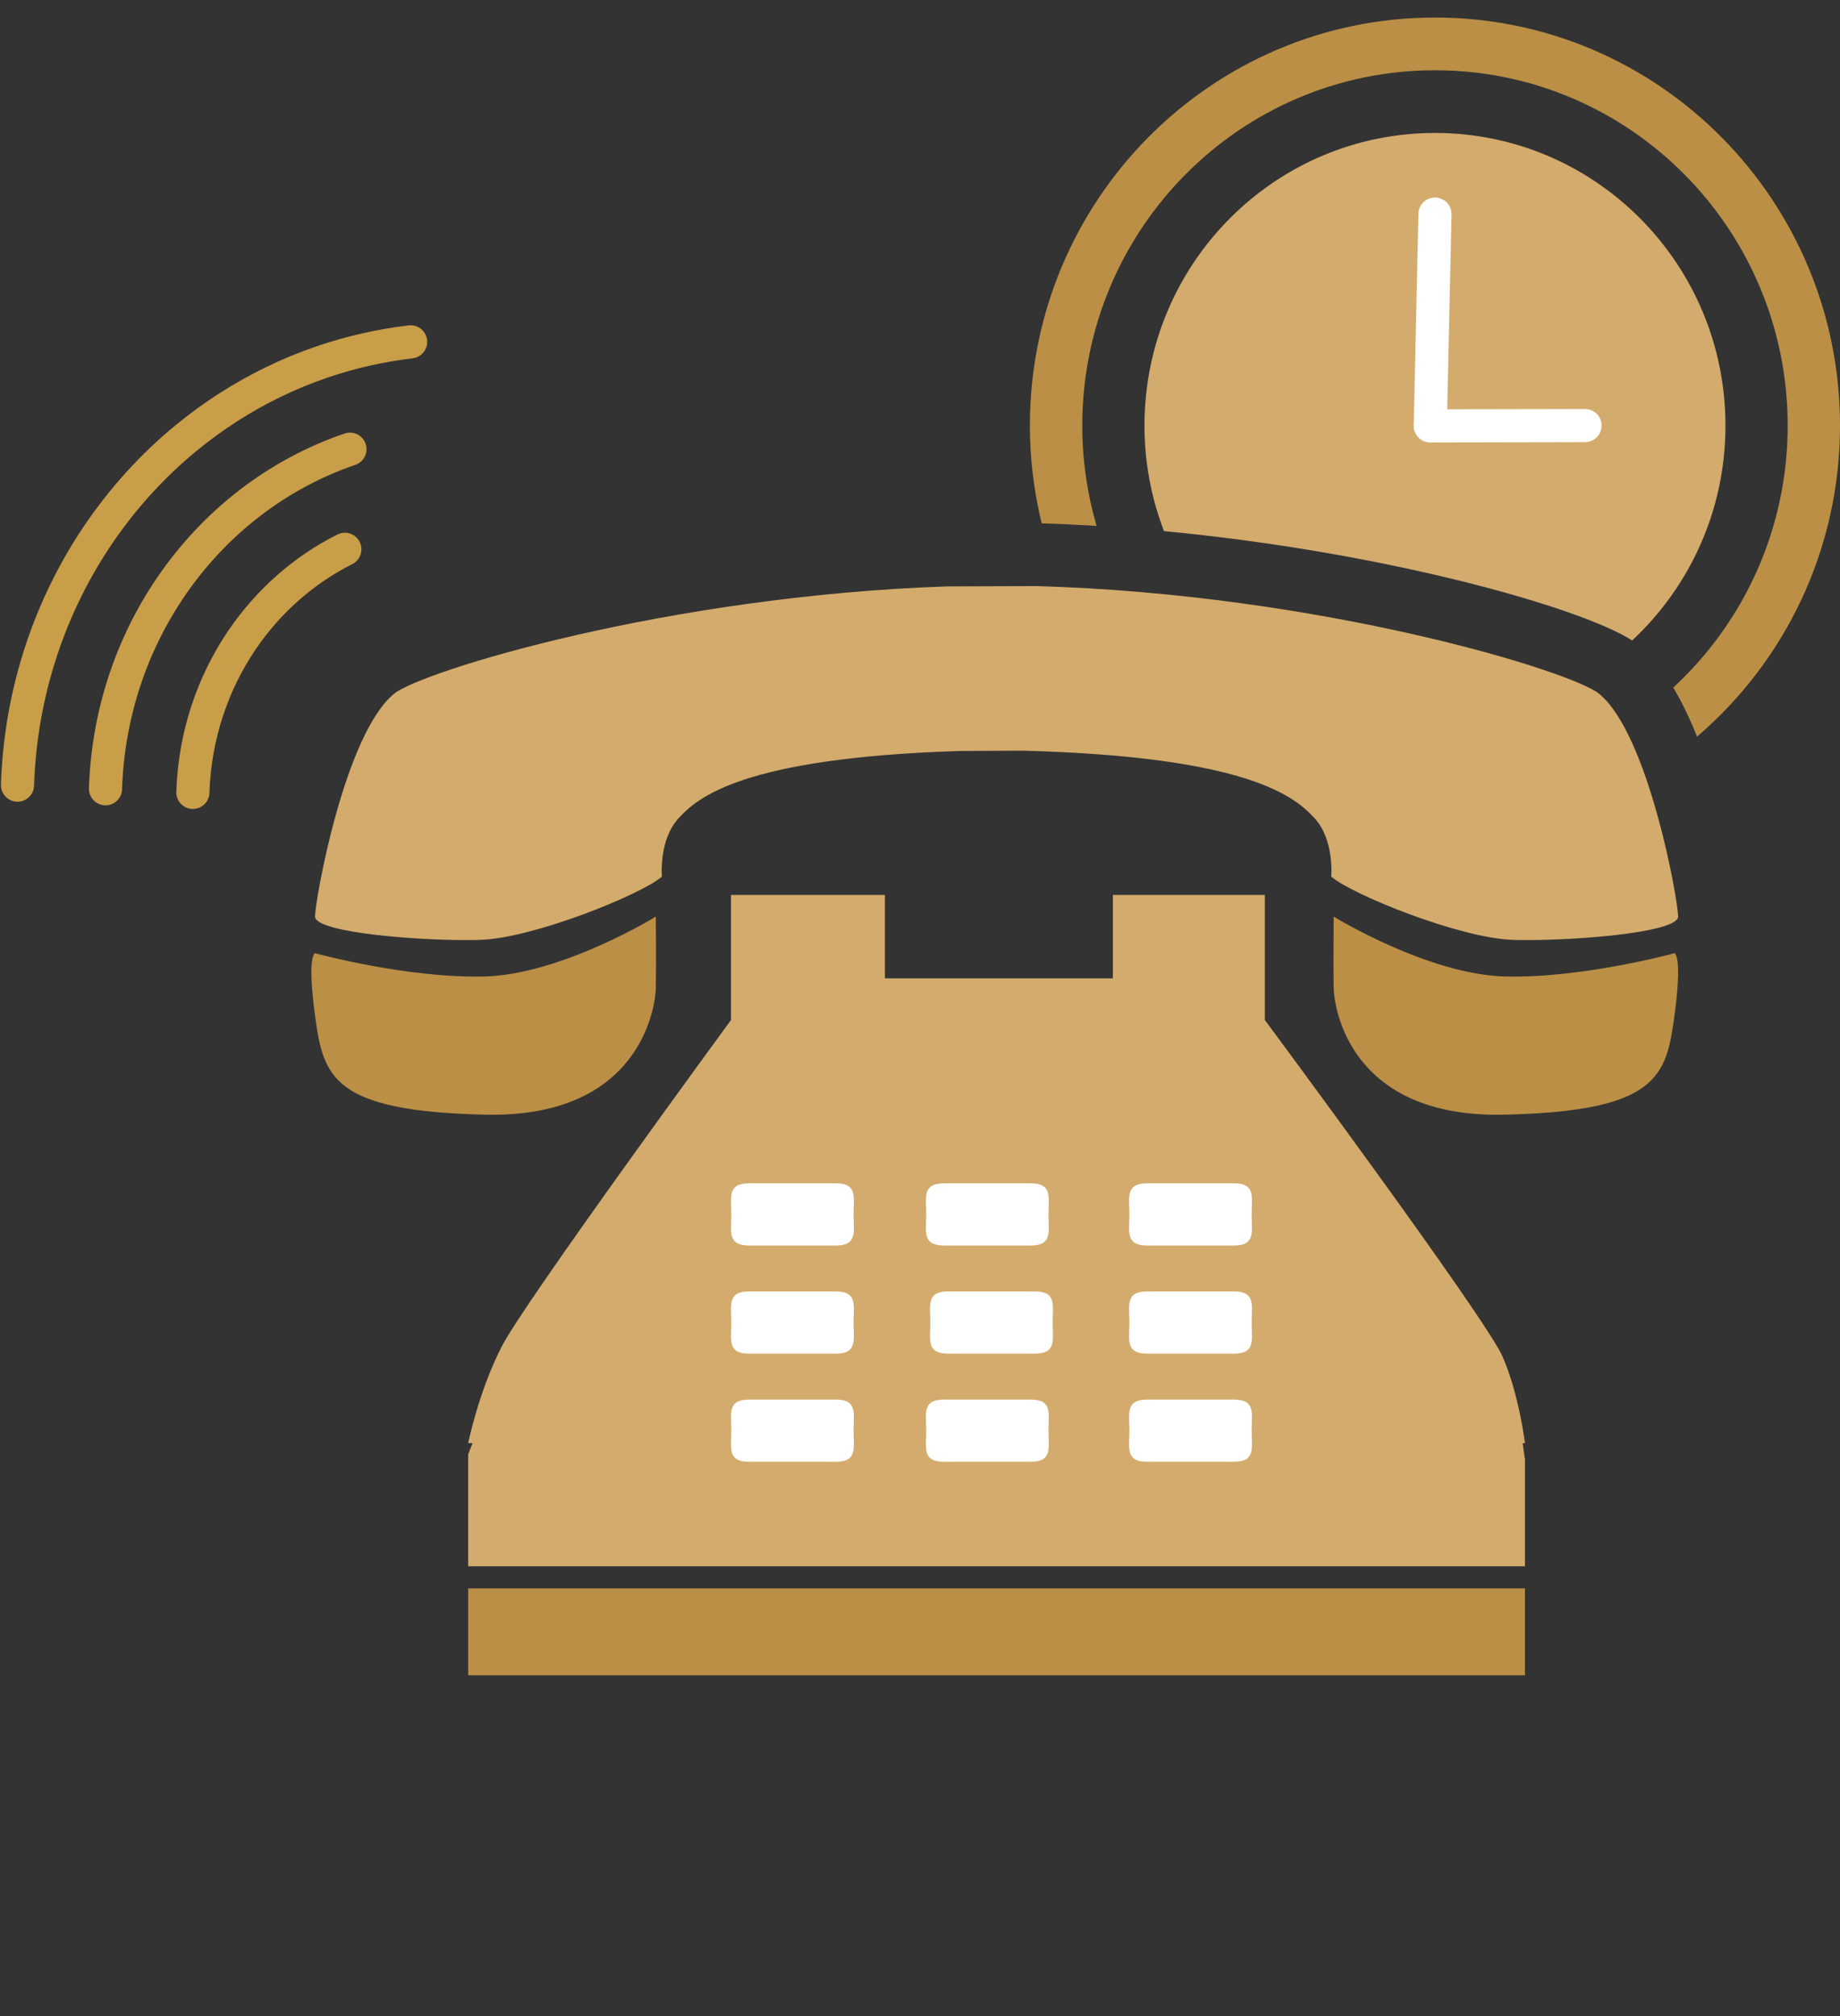 <?xml version="1.0" encoding="utf-8"?>
<!-- Generator: Adobe Illustrator 16.0.0, SVG Export Plug-In . SVG Version: 6.00 Build 0)  -->
<!DOCTYPE svg PUBLIC "-//W3C//DTD SVG 1.1//EN" "http://www.w3.org/Graphics/SVG/1.1/DTD/svg11.dtd">
<svg version="1.1" id="Layer_1" xmlns="http://www.w3.org/2000/svg" xmlns:xlink="http://www.w3.org/1999/xlink" x="0px" y="0px"
	 width="105px" height="115px" viewBox="0 0 105 115" enable-background="new 0 0 105 115" xml:space="preserve">
<rect x="0" y="0" width="105" height="115" fill="#333333" stroke="none"/>
<g>
	<path fill="#D3AB6C" d="M93.139,36.534c3.273-3.05,5.325-7.411,5.325-12.255c0-9.222-7.422-16.695-16.577-16.695
		c-9.156,0-16.577,7.473-16.577,16.695c0,2.123,0.396,4.15,1.114,6.018C79.236,31.51,90.292,34.692,93.139,36.534z"/>
	<path fill="#BB8F45" d="M62.577,29.998c-0.529-1.815-0.817-3.732-0.817-5.719c0-11.194,9.011-20.271,20.127-20.271
		c11.114,0,20.127,9.076,20.127,20.271c0,5.914-2.518,11.235-6.529,14.941c0.508,0.851,0.96,1.804,1.356,2.8
		c4.99-4.27,8.159-10.631,8.159-17.742C105,11.423,94.65,1,81.887,1C69.121,1,58.771,11.423,58.771,24.278
		c0,1.921,0.237,3.789,0.673,5.575C60.494,29.885,61.539,29.935,62.577,29.998z"/>
	
		<line fill="none" stroke="#FFFFFF" stroke-width="1.891" stroke-linecap="round" stroke-linejoin="round" stroke-miterlimit="10" x1="81.887" y1="12.214" x2="81.62" y2="24.278"/>
	
		<line fill="none" stroke="#FFFFFF" stroke-width="1.891" stroke-linecap="round" stroke-linejoin="round" stroke-miterlimit="10" x1="90.45" y1="24.275" x2="81.62" y2="24.292"/>
</g>
<rect x="26.717" y="90.605" fill="#BB8F45" width="60.305" height="4.955"/>
<path fill="#D3AB6C" d="M87.022,82.319c0,0-0.326-2.734-1.269-4.922C84.812,75.209,72.18,58.184,72.18,58.184v-7.134h-8.673v4.756
	H50.498v-4.756h-8.784v7.134c0,0-11.765,16.052-13.085,18.626c-1.32,2.576-1.912,5.51-1.912,5.51h0.251l-0.251,0.633v6.389h60.305
	v-6.09l-0.13-0.932H87.022z"/>
<path fill="#BB8F45" d="M17.978,54.373c0,0,5.185,1.424,9.615,1.329c4.431-0.093,9.831-3.417,9.831-3.417s0.028,2.942,0,4.083
	c-0.027,1.139-0.929,7.405-9.716,7.215c-8.787-0.191-9.258-2.182-9.729-5.648C17.507,54.468,17.978,54.373,17.978,54.373z"/>
<path fill="#BB8F45" d="M95.554,54.373c0,0-5.186,1.424-9.616,1.329c-4.43-0.093-9.831-3.417-9.831-3.417s-0.027,2.942,0,4.083
	c0.028,1.139,0.93,7.405,9.717,7.215c8.787-0.191,9.259-2.182,9.73-5.648C96.023,54.468,95.554,54.373,95.554,54.373z"/>
<path fill="#D3AB6C" d="M58.325,42.819c13.008,0.333,15.608,2.673,16.699,3.864c1.131,1.234,0.944,3.323,0.944,3.323
	c1.224,1.043,7.352,3.513,10.367,3.607s9.427-0.381,9.427-1.329c0-0.95-1.697-10.443-4.524-12.722
	c-1.595-1.283-15.811-5.657-32.065-6.131l-5.097,0.017c-16.049,0.543-29.995,4.843-31.573,6.114
	c-2.828,2.279-4.525,11.771-4.525,12.722c0,0.948,6.41,1.424,9.426,1.329s9.144-2.564,10.369-3.607c0,0-0.188-2.088,0.942-3.323
	c1.073-1.17,3.601-3.449,16.027-3.845L58.325,42.819z"/>
<g>
	<path fill="#FFFFFF" d="M48.708,69.272c0,0.979,0.241,1.775-1.013,1.775h-4.949c-1.254,0-1.013-0.796-1.013-1.775l0,0
		c0-0.98-0.242-1.774,1.013-1.774h4.949C48.949,67.498,48.708,68.292,48.708,69.272L48.708,69.272z"/>
	<path fill="#FFFFFF" d="M59.831,69.272c0,0.979,0.24,1.775-1.014,1.775h-4.948c-1.254,0-1.014-0.796-1.014-1.775l0,0
		c0-0.98-0.24-1.774,1.014-1.774h4.948C60.071,67.498,59.831,68.292,59.831,69.272L59.831,69.272z"/>
	<path fill="#FFFFFF" d="M71.426,69.272c0,0.979,0.24,1.775-1.013,1.775h-4.949c-1.255,0-1.014-0.796-1.014-1.775l0,0
		c0-0.98-0.241-1.774,1.014-1.774h4.949C71.666,67.498,71.426,68.292,71.426,69.272L71.426,69.272z"/>
</g>
<g>
	<path fill="#FFFFFF" d="M48.708,81.608c0,0.981,0.241,1.774-1.013,1.774h-4.949c-1.254,0-1.013-0.793-1.013-1.774l0,0
		c0-0.979-0.242-1.774,1.013-1.774h4.949C48.949,79.834,48.708,80.629,48.708,81.608L48.708,81.608z"/>
	<path fill="#FFFFFF" d="M59.831,81.608c0,0.981,0.24,1.774-1.014,1.774h-4.948c-1.254,0-1.014-0.793-1.014-1.774l0,0
		c0-0.979-0.24-1.774,1.014-1.774h4.948C60.071,79.834,59.831,80.629,59.831,81.608L59.831,81.608z"/>
	<path fill="#FFFFFF" d="M71.426,81.608c0,0.981,0.24,1.774-1.013,1.774h-4.949c-1.255,0-1.014-0.793-1.014-1.774l0,0
		c0-0.979-0.241-1.774,1.014-1.774h4.949C71.666,79.834,71.426,80.629,71.426,81.608L71.426,81.608z"/>
</g>
<g>
	<path fill="#FFFFFF" d="M48.708,75.439c0,0.981,0.241,1.776-1.013,1.776h-4.949c-1.254,0-1.013-0.795-1.013-1.776l0,0
		c0-0.979-0.242-1.774,1.013-1.774h4.949C48.949,73.665,48.708,74.461,48.708,75.439L48.708,75.439z"/>
	<path fill="#FFFFFF" d="M60.067,75.439c0,0.981,0.24,1.776-1.014,1.776h-4.948c-1.255,0-1.015-0.795-1.015-1.776l0,0
		c0-0.979-0.24-1.774,1.015-1.774h4.948C60.308,73.665,60.067,74.461,60.067,75.439L60.067,75.439z"/>
	<path fill="#FFFFFF" d="M71.426,75.439c0,0.981,0.24,1.776-1.013,1.776h-4.949c-1.255,0-1.014-0.795-1.014-1.776l0,0
		c0-0.979-0.241-1.774,1.014-1.774h4.949C71.666,73.665,71.426,74.461,71.426,75.439L71.426,75.439z"/>
</g>
<path fill="none" stroke="#C99E48" stroke-width="1.891" stroke-linecap="round" stroke-linejoin="round" stroke-miterlimit="10" d="
	M23.433,19.5c-1.732,0.205-3.406,0.587-5.005,1.13c-1.924,0.652-3.741,1.536-5.423,2.617c-0.836,0.537-1.639,1.124-2.405,1.755
	c-1.889,1.554-3.554,3.383-4.946,5.422c-2.797,4.1-4.482,9.052-4.655,14.362"/>
<path fill="none" stroke="#C99E48" stroke-width="1.891" stroke-linecap="round" stroke-linejoin="round" stroke-miterlimit="10" d="
	M19.969,25.623c-4.186,1.429-7.739,4.219-10.212,7.844c-2.246,3.29-3.598,7.265-3.736,11.526"/>
<path fill="none" stroke="#C99E48" stroke-width="1.891" stroke-linecap="round" stroke-linejoin="round" stroke-miterlimit="10" d="
	M19.678,31.333c-2.355,1.183-4.363,2.966-5.853,5.15c-1.696,2.487-2.714,5.493-2.819,8.715"/>
</svg>
